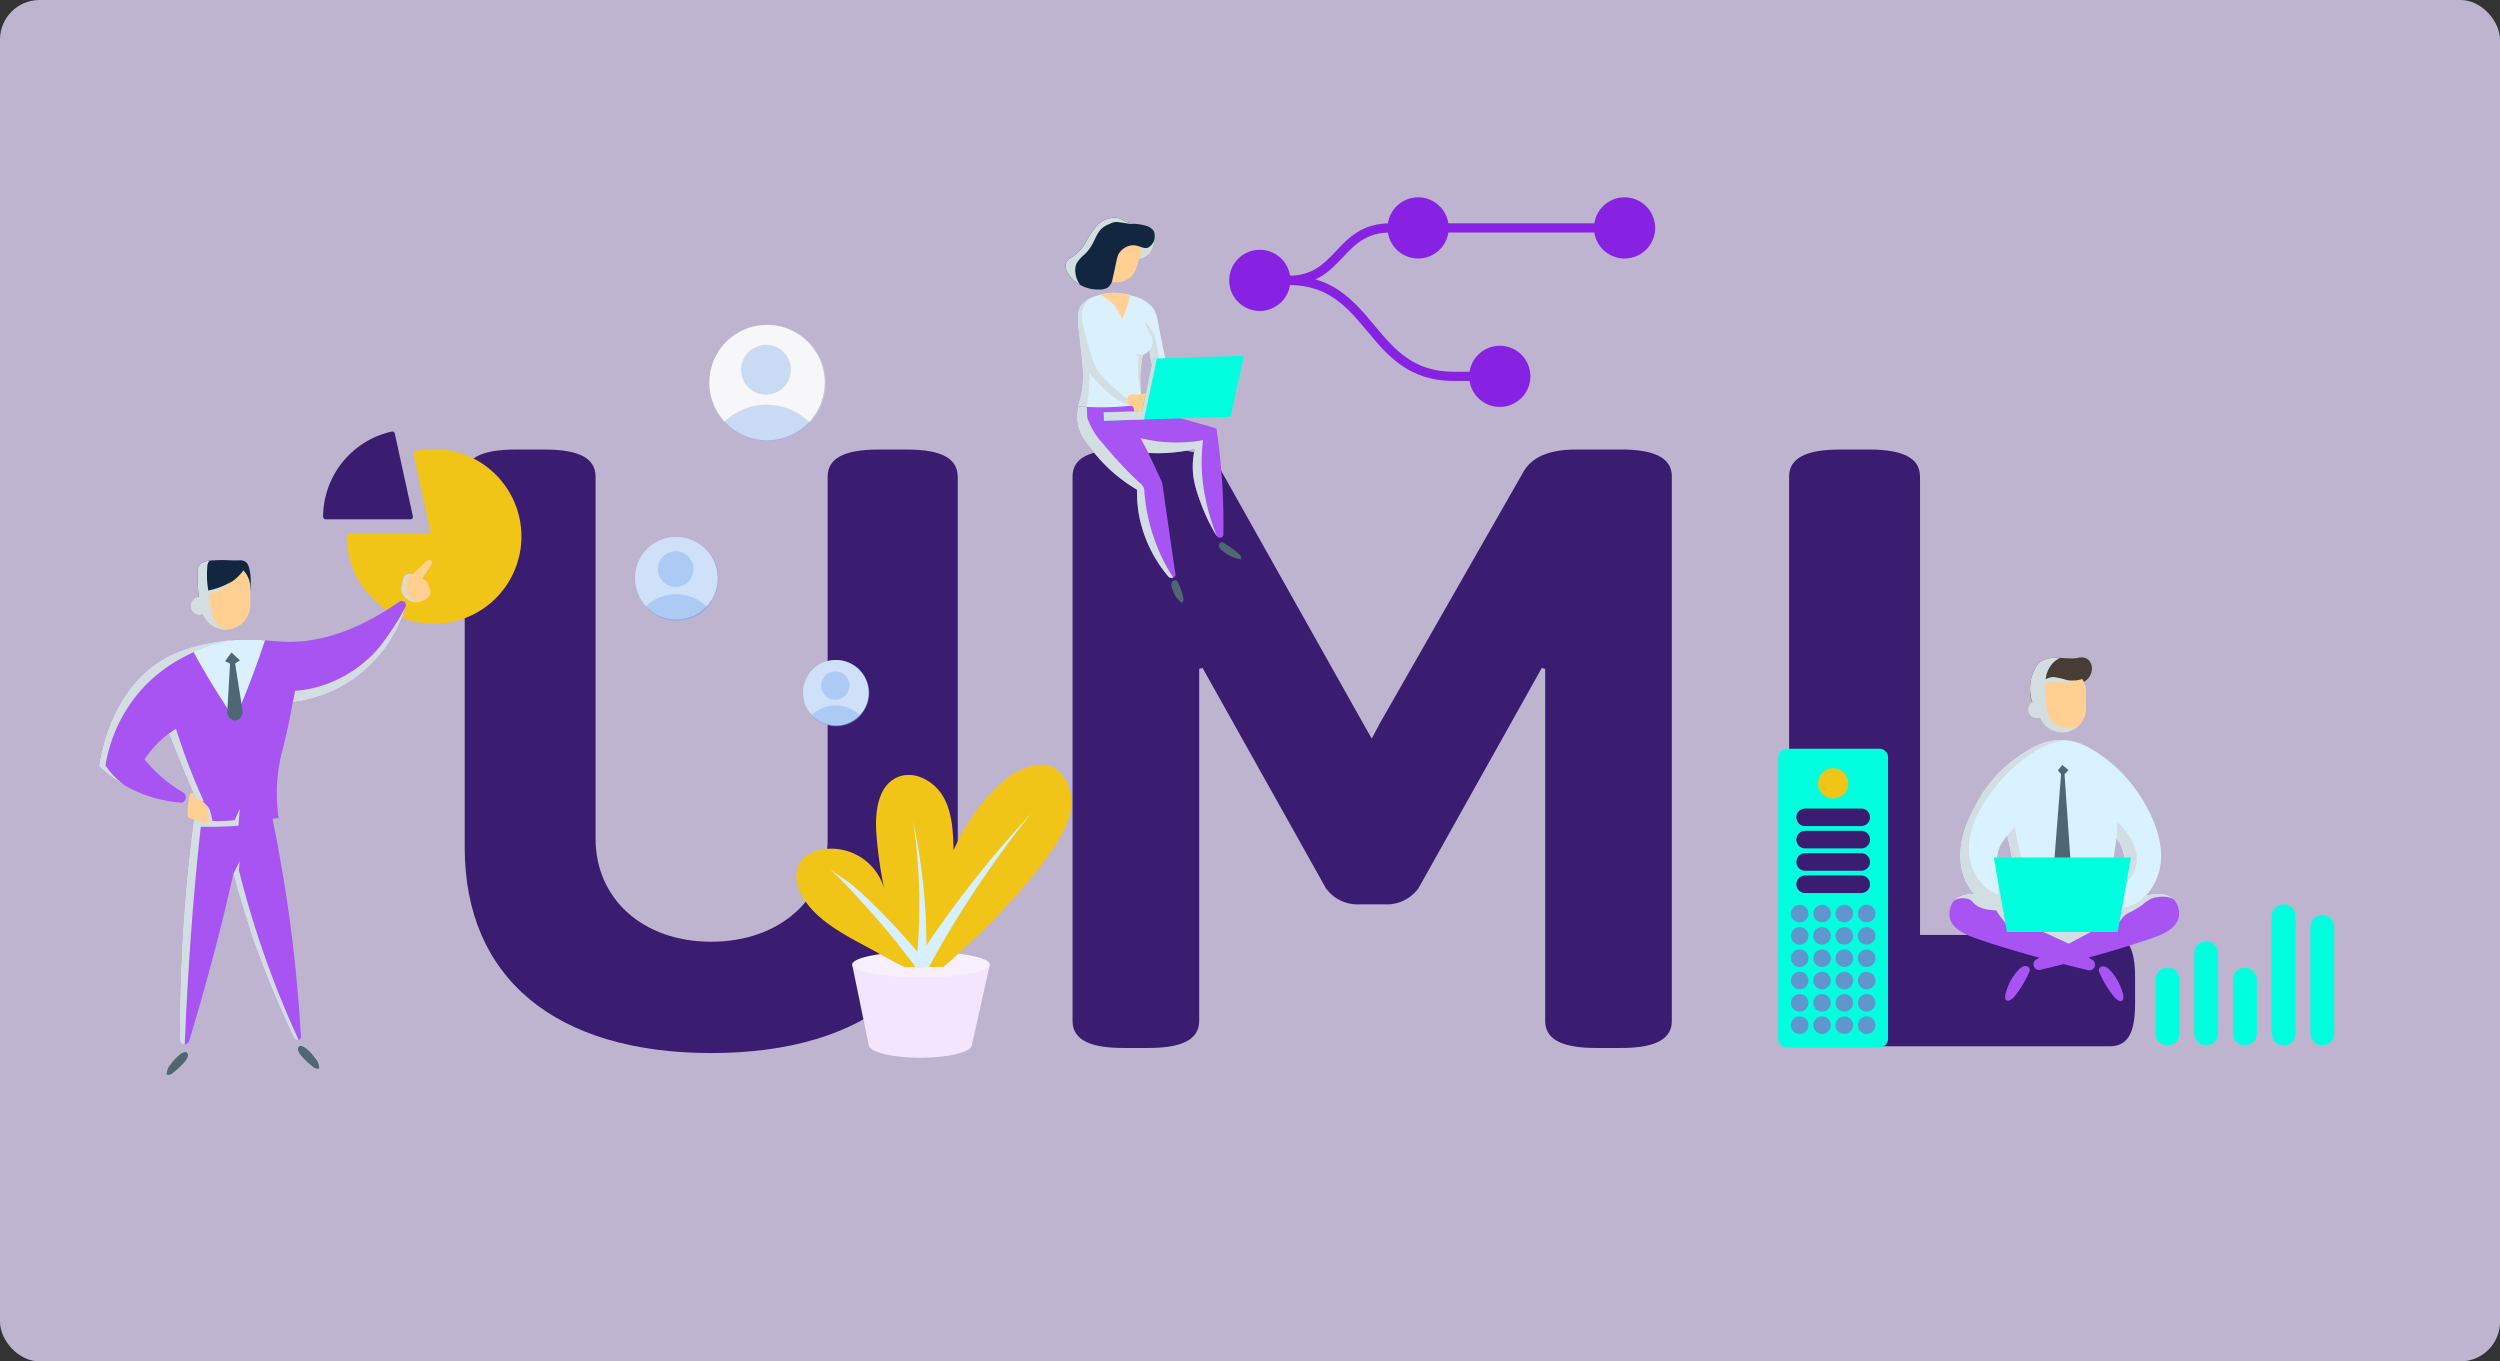 <svg xmlns="http://www.w3.org/2000/svg" xmlns:xlink="http://www.w3.org/1999/xlink" width="505" height="275" viewBox="0 0 505 275">
  <rect x="0" y="0" width="505" height="275" fill="#333333" stroke="none"/>
  <defs>
    <clipPath id="clip-path">
      <rect id="Rectángulo_400934" data-name="Rectángulo 400934" width="451.52" height="177.272" fill="none"/>
    </clipPath>
    <clipPath id="clip-path-2">
      <rect id="Rectángulo_400933" data-name="Rectángulo 400933" width="451.519" height="177.272" fill="none"/>
    </clipPath>
    <clipPath id="clip-path-3">
      <rect id="Rectángulo_400901" data-name="Rectángulo 400901" width="11.113" height="22.009" fill="none"/>
    </clipPath>
    <clipPath id="clip-path-4">
      <rect id="Rectángulo_400902" data-name="Rectángulo 400902" width="19.447" height="34.676" fill="none"/>
    </clipPath>
    <clipPath id="clip-path-5">
      <rect id="Rectángulo_400903" data-name="Rectángulo 400903" width="15.431" height="19.803" fill="none"/>
    </clipPath>
    <clipPath id="clip-path-6">
      <rect id="Rectángulo_400904" data-name="Rectángulo 400904" width="3.523" height="5.344" fill="none"/>
    </clipPath>
    <clipPath id="clip-path-7">
      <rect id="Rectángulo_400905" data-name="Rectángulo 400905" width="3.682" height="10.626" fill="none"/>
    </clipPath>
    <clipPath id="clip-path-8">
      <rect id="Rectángulo_400906" data-name="Rectángulo 400906" width="14.054" height="13.597" fill="none"/>
    </clipPath>
    <clipPath id="clip-path-9">
      <rect id="Rectángulo_400907" data-name="Rectángulo 400907" width="2.077" height="8.947" fill="none"/>
    </clipPath>
    <clipPath id="clip-path-10">
      <rect id="Rectángulo_400908" data-name="Rectángulo 400908" width="10.73" height="12.573" fill="none"/>
    </clipPath>
    <clipPath id="clip-path-11">
      <rect id="Rectángulo_400909" data-name="Rectángulo 400909" width="10.043" height="15.055" fill="none"/>
    </clipPath>
    <clipPath id="clip-path-12">
      <rect id="Rectángulo_400910" data-name="Rectángulo 400910" width="12.126" height="6.976" fill="none"/>
    </clipPath>
    <clipPath id="clip-path-13">
      <rect id="Rectángulo_400911" data-name="Rectángulo 400911" width="11.374" height="6.917" fill="none"/>
    </clipPath>
    <clipPath id="clip-path-14">
      <rect id="Rectángulo_400912" data-name="Rectángulo 400912" width="21.26" height="33.997" fill="none"/>
    </clipPath>
    <clipPath id="clip-path-15">
      <rect id="Rectángulo_400913" data-name="Rectángulo 400913" width="4.619" height="13.278" fill="none"/>
    </clipPath>
    <clipPath id="clip-path-16">
      <rect id="Rectángulo_400914" data-name="Rectángulo 400914" width="3.367" height="7.72" fill="none"/>
    </clipPath>
    <clipPath id="clip-path-17">
      <rect id="Rectángulo_400915" data-name="Rectángulo 400915" width="12.28" height="3.047" fill="none"/>
    </clipPath>
    <clipPath id="clip-path-18">
      <rect id="Rectángulo_400917" data-name="Rectángulo 400917" width="8.29" height="13.931" fill="none"/>
    </clipPath>
    <clipPath id="clip-path-19">
      <rect id="Rectángulo_400918" data-name="Rectángulo 400918" width="27.353" height="29.426" fill="none"/>
    </clipPath>
    <clipPath id="clip-path-20">
      <rect id="Rectángulo_400919" data-name="Rectángulo 400919" width="7.029" height="14.618" fill="none"/>
    </clipPath>
    <clipPath id="clip-path-21">
      <rect id="Rectángulo_400920" data-name="Rectángulo 400920" width="22.803" height="19.329" fill="none"/>
    </clipPath>
    <clipPath id="clip-path-22">
      <rect id="Rectángulo_400921" data-name="Rectángulo 400921" width="3.059" height="5.649" fill="none"/>
    </clipPath>
    <clipPath id="clip-path-23">
      <rect id="Rectángulo_400922" data-name="Rectángulo 400922" width="12.109" height="49.304" fill="none"/>
    </clipPath>
    <clipPath id="clip-path-24">
      <rect id="Rectángulo_400923" data-name="Rectángulo 400923" width="13.189" height="36.147" fill="none"/>
    </clipPath>
    <clipPath id="clip-path-25">
      <rect id="Rectángulo_400924" data-name="Rectángulo 400924" width="13.411" height="13.411" fill="none"/>
    </clipPath>
    <clipPath id="clip-path-26">
      <rect id="Rectángulo_400925" data-name="Rectángulo 400925" width="5.719" height="5.719" fill="none"/>
    </clipPath>
    <clipPath id="clip-path-27">
      <rect id="Rectángulo_400926" data-name="Rectángulo 400926" width="9.896" height="4.231" fill="none"/>
    </clipPath>
    <clipPath id="clip-path-28">
      <rect id="Rectángulo_400927" data-name="Rectángulo 400927" width="23.552" height="23.552" fill="#beb4d0"/>
    </clipPath>
    <clipPath id="clip-path-29">
      <rect id="Rectángulo_400928" data-name="Rectángulo 400928" width="10.043" height="10.043" fill="none"/>
    </clipPath>
    <clipPath id="clip-path-30">
      <rect id="Rectángulo_400929" data-name="Rectángulo 400929" width="17.379" height="7.431" fill="none"/>
    </clipPath>
    <clipPath id="clip-path-31">
      <rect id="Rectángulo_400930" data-name="Rectángulo 400930" width="16.868" height="16.867" fill="none"/>
    </clipPath>
    <clipPath id="clip-path-32">
      <rect id="Rectángulo_400931" data-name="Rectángulo 400931" width="7.193" height="7.193" fill="none"/>
    </clipPath>
    <clipPath id="clip-path-33">
      <rect id="Rectángulo_400932" data-name="Rectángulo 400932" width="12.447" height="5.322" fill="none"/>
    </clipPath>
  </defs>
  <g id="_3" data-name="3" transform="translate(-915 -396)">
    <rect id="Rectángulo_400935" data-name="Rectángulo 400935" width="505" height="275" rx="8" transform="translate(915 396)" fill="#beb4d0"/>
    <g id="Grupo_1098832" data-name="Grupo 1098832" transform="translate(935 435.864)">
      <g id="Grupo_1098831" data-name="Grupo 1098831" clip-path="url(#clip-path)">
        <g id="Grupo_1098830" data-name="Grupo 1098830">
          <g id="Grupo_1098829" data-name="Grupo 1098829" clip-path="url(#clip-path-2)">
            <path id="Trazado_872938" data-name="Trazado 872938" d="M510.373,288.738V363.6c0,26.444-18.373,41.554-49.8,41.554s-49.8-15.111-49.8-41.554V288.738c0-3.606,3.091-5.495,10.3-5.495h5.838c7.212,0,10.3,1.888,10.3,5.495v73.149c0,12.02,9.445,20.777,23.353,20.777s23.524-8.757,23.524-20.777V288.738c0-3.606,3.091-5.495,10.3-5.495h5.667c7.212,0,10.3,1.888,10.3,5.495" transform="translate(-336.902 -232.301)" fill="#3a1d71"/>
            <path id="Trazado_872939" data-name="Trazado 872939" d="M1214.467,288.738V398.632c0,3.606-3.091,5.495-10.3,5.495h-4.98c-7.211,0-10.3-1.889-10.3-5.495V327.544l-.687-.171-24.9,44.473a7.878,7.878,0,0,1-6.869,3.263h-4.979a7.877,7.877,0,0,1-6.869-3.263l-24.9-44.473-.687.171v71.088c0,3.606-3.091,5.495-10.3,5.495h-4.979c-7.212,0-10.3-1.889-10.3-5.495V288.738c0-3.606,3.091-5.495,10.3-5.495h9.1c4.98,0,8.929,1.2,10.818,4.636l28.847,51.341,1.374,2.4,1.545-2.919,29.019-50.826c1.889-3.434,5.838-4.636,10.818-4.636h8.929c7.211,0,10.3,1.888,10.3,5.495" transform="translate(-896.76 -232.301)" fill="#3a1d71"/>
            <path id="Trazado_872940" data-name="Trazado 872940" d="M1924.689,288.738v92.552h38.291c3.606,0,5.151,2.576,5.151,8.586V395.2c0,6.01-1.545,8.586-5.151,8.586h-57.866c-4.808,0-6.869-2.061-6.869-6.868V288.738c0-3.606,3.091-5.495,10.3-5.495h5.838c7.212,0,10.3,1.888,10.3,5.495" transform="translate(-1556.844 -232.301)" fill="#3a1d71"/>
            <path id="Trazado_872941" data-name="Trazado 872941" d="M1117.938,126.242c.021-3.4-.924-6.349-1.947-12.013-.349-1.933-.526-3.178-1.583-4.363a7.419,7.419,0,0,0-3.721-2.011,11.272,11.272,0,0,0-7.48.023,5.822,5.822,0,0,0-2.96,1.911c-.862,1.207-.686,2.986-.3,6.494.649,5.857.791,7.061.675,8.793a20.878,20.878,0,0,1-.979,5.053,29.191,29.191,0,0,0,11.9.57,9.144,9.144,0,0,0,4.36.66,2.028,2.028,0,0,0,.742-.421,2.174,2.174,0,0,0,.465-.817,8.769,8.769,0,0,0,.829-3.878m-3.122-3.165a35.51,35.51,0,0,1-.533,5.306c-.022.02-.332.229-.334.23a1.406,1.406,0,0,1-.532.129,1.349,1.349,0,0,1-.983-.6,23.365,23.365,0,0,1,.276-8.314,6.719,6.719,0,0,0,1.287-.949l.819,4.2" transform="translate(-901.858 -87.933)" fill="#daf1fd"/>
            <g id="Grupo_1098738" data-name="Grupo 1098738" transform="translate(197.77 20.317)" style="mix-blend-mode: multiply;isolation: isolate">
              <g id="Grupo_1098737" data-name="Grupo 1098737">
                <g id="Grupo_1098736" data-name="Grupo 1098736" clip-path="url(#clip-path-3)">
                  <path id="Trazado_872942" data-name="Trazado 872942" d="M1110.1,133.813a40.811,40.811,0,0,1-5.9-5.363c-1.263-1.423-1.872-3.629-3.089-8.039-.848-3.069-.939-4.625-.166-5.979a4.681,4.681,0,0,1,1.338-1.464,4.609,4.609,0,0,0-2.042,1.538c-.862,1.207-.686,2.985-.3,6.494.649,5.858.791,7.061.675,8.793a20.88,20.88,0,0,1-.979,5.053l1.714.131c.157-.86.291-1.786.388-2.774a34.078,34.078,0,0,0,.154-4.127,28.927,28.927,0,0,0,4,4.193,11.185,11.185,0,0,0,3.322,2.093,9.951,9.951,0,0,0,1.142.364c.158-.054.353-.146.377-.292.042-.266-.511-.555-.634-.622" transform="translate(-1099.628 -112.968)" fill="#d3dee2"/>
                </g>
              </g>
            </g>
            <path id="Trazado_872943" data-name="Trazado 872943" d="M1127.745,250.612c-.237-4.3-.671-8.327-1.223-12.05q-1.831-.541-3.707-1.072c-.1-.029-1.878-.531-3.8-1.05-4-1.081-8-2.071-9.711-2.489a53.464,53.464,0,0,1-7.194.318c-1.229-.029-2.405-.1-3.523-.2a8.8,8.8,0,0,0,.164,4.739c.469,1.432,1.278,2.43,2.894,4.427a31.815,31.815,0,0,0,3.713,3.951,32.655,32.655,0,0,0,5.148,3.757,25,25,0,0,0,.549,5.949,27.117,27.117,0,0,0,5.766,11.585.9.9,0,0,0,.824.25.866.866,0,0,0,.618-.5l-2.708-18.76-2.786-5.96a34.381,34.381,0,0,0,9.39-.794,15.621,15.621,0,0,0-.363,2.231c-.315,3.551.682,6.308,1.692,9.012a36.953,36.953,0,0,0,2.967,6.128.9.9,0,0,0,1.038.512.743.743,0,0,0,.429-.485c.052-3,.005-6.169-.178-9.5" transform="translate(-900.801 -191.875)" fill="#a854f3"/>
            <path id="Trazado_872944" data-name="Trazado 872944" d="M1258.632,389.123a7.686,7.686,0,0,0,3.638,1.73.55.55,0,0,0,.123-.488.967.967,0,0,0-.229-.4,15.989,15.989,0,0,0-3.033-2.253c-.32-.237-.9-.6-1.166.092-.236.608.312,1.058.666,1.323" transform="translate(-1031.672 -317.725)" fill="#4f6772"/>
            <path id="Trazado_872945" data-name="Trazado 872945" d="M1204.516,431.456a5.913,5.913,0,0,0,1.883,3.046.629.629,0,0,0,.4-.324.818.818,0,0,0,.062-.421,12.111,12.111,0,0,0-1.072-3.171c-.114-.334-.359-.886-1-.472a1.048,1.048,0,0,0-.274,1.342" transform="translate(-987.781 -352.636)" fill="#4f6772"/>
            <path id="Trazado_872946" data-name="Trazado 872946" d="M1154.929,220.825a1.366,1.366,0,0,0,.761,1.5.989.989,0,0,1,.368.225.753.753,0,0,1,.122.293l.281,1.093a.375.375,0,0,0,.505.333l1.152-.1a.423.423,0,0,0,.233-.067.416.416,0,0,0,.088-.109,16.142,16.142,0,0,0,1.274-2.482c.195-.476.346-1.076,0-1.457a1.01,1.01,0,0,0-.791-.282,4.48,4.48,0,0,0-.85.163,7.831,7.831,0,0,1-1.989.1,1.118,1.118,0,0,0-1.157.79" transform="translate(-947.185 -180.244)" fill="#ffd092"/>
            <g id="Grupo_1098741" data-name="Grupo 1098741" transform="translate(197.538 42.195)" style="mix-blend-mode: multiply;isolation: isolate">
              <g id="Grupo_1098740" data-name="Grupo 1098740">
                <g id="Grupo_1098739" data-name="Grupo 1098739" clip-path="url(#clip-path-4)">
                  <path id="Trazado_872947" data-name="Trazado 872947" d="M1117.7,269.095a37.214,37.214,0,0,1-5.73-17.17,2.036,2.036,0,0,0-.907-1.788,79.231,79.231,0,0,1-7.45-7.965,14.457,14.457,0,0,1-3.149-5.174c-.141-.509,0-1.665-.169-2.254q-.885-.051-1.714-.131a8.8,8.8,0,0,0,.164,4.739c.469,1.432,1.278,2.43,2.894,4.427a31.81,31.81,0,0,0,3.713,3.951,32.667,32.667,0,0,0,5.148,3.757,25,25,0,0,0,.549,5.949,27.121,27.121,0,0,0,5.766,11.585.9.9,0,0,0,.824.251.882.882,0,0,0,.139-.042c-.025-.046-.052-.09-.08-.134" transform="translate(-1098.338 -234.612)" fill="#d3dee2"/>
                </g>
              </g>
            </g>
            <g id="Grupo_1098744" data-name="Grupo 1098744" transform="translate(210.379 48.632)" style="mix-blend-mode: multiply;isolation: isolate">
              <g id="Grupo_1098743" data-name="Grupo 1098743">
                <g id="Grupo_1098742" data-name="Grupo 1098742" clip-path="url(#clip-path-5)">
                  <path id="Trazado_872948" data-name="Trazado 872948" d="M1182.792,282.212a38.153,38.153,0,0,1-.665-5.5,34.746,34.746,0,0,1,.261-5.9,30.119,30.119,0,0,1-12.643-.409q.372.666.744,1.364.442.831.846,1.638a34.487,34.487,0,0,0,9.39-.8,15.584,15.584,0,0,0-.363,2.231c-.315,3.551.682,6.308,1.692,9.012a36.96,36.96,0,0,0,2.968,6.127.986.986,0,0,0,.155.226,41.985,41.985,0,0,1-2.383-8" transform="translate(-1169.744 -270.404)" fill="#d3dee2"/>
                </g>
              </g>
            </g>
            <path id="Trazado_872949" data-name="Trazado 872949" d="M1169.49,42.288a4.834,4.834,0,0,1-.523,1.389,3.444,3.444,0,0,1-2.713,1.39q.064-.957.127-1.913a1.016,1.016,0,0,1,.11-.474c.2-.32.649-.319,1.022-.371a2.764,2.764,0,0,0,1.85-1.5,2.819,2.819,0,0,0,.326-1.083,4.713,4.713,0,0,1,.087,1.008,7.7,7.7,0,0,1-.286,1.557" transform="translate(-956.502 -32.58)" fill="#936522"/>
            <g id="Grupo_1098747" data-name="Grupo 1098747" transform="translate(209.751 7.144)" style="mix-blend-mode: multiply;isolation: isolate">
              <g id="Grupo_1098746" data-name="Grupo 1098746">
                <g id="Grupo_1098745" data-name="Grupo 1098745" clip-path="url(#clip-path-6)">
                  <path id="Trazado_872950" data-name="Trazado 872950" d="M1169.49,42.288a4.834,4.834,0,0,1-.523,1.389,3.444,3.444,0,0,1-2.713,1.39q.064-.957.127-1.913a1.016,1.016,0,0,1,.11-.474c.2-.32.649-.319,1.022-.371a2.764,2.764,0,0,0,1.85-1.5,2.819,2.819,0,0,0,.326-1.083,4.713,4.713,0,0,1,.087,1.008,7.7,7.7,0,0,1-.286,1.557" transform="translate(-1166.253 -39.724)" fill="#d3dee2"/>
                </g>
              </g>
            </g>
            <path id="Trazado_872951" data-name="Trazado 872951" d="M1126.319,33.543h0a4.153,4.153,0,0,0-5.218,2.7l-.909,2.854a4.153,4.153,0,0,0,7.915,2.521l.909-2.854a4.153,4.153,0,0,0-2.7-5.218" transform="translate(-918.562 -27.349)" fill="#ffd092"/>
            <path id="Trazado_872952" data-name="Trazado 872952" d="M1103.345,25.354a2.844,2.844,0,0,0-1.638-1.031,11.816,11.816,0,0,0-2.517-.4c-2.149-.393-2.277-1.192-3.681-1.23a5.16,5.16,0,0,0-3.56,1.555,18.039,18.039,0,0,0-2.242,3.291,8.655,8.655,0,0,1-2.61,2.978,4.511,4.511,0,0,0-1.168.837c-.717.877-.261,2.216.443,3.116a7.353,7.353,0,0,0,6.032,2.756,2.988,2.988,0,0,0,1.75-.442,2.865,2.865,0,0,0,.929-1.794c.915-3.9.836-4.645,1.6-5.486a3.618,3.618,0,0,1,1.957-1.154c1.718-.32,2.571.878,3.667.385a2.664,2.664,0,0,0,1.043-3.379" transform="translate(-890.327 -18.609)" fill="#12263f"/>
            <g id="Grupo_1098750" data-name="Grupo 1098750" transform="translate(211.25 25.083)" style="mix-blend-mode: multiply;isolation: isolate">
              <g id="Grupo_1098749" data-name="Grupo 1098749">
                <g id="Grupo_1098748" data-name="Grupo 1098748" clip-path="url(#clip-path-7)">
                  <path id="Trazado_872953" data-name="Trazado 872953" d="M1176.818,143.3a8.411,8.411,0,0,0-2.239-3.836c.1,1.263,1.2,2.238,1.48,3.474a2.847,2.847,0,0,1-.487,2.3l-.1.126.81,4.156c-.012.159-.023.307-.034.457.255.267.514-.022.892-.194a3.948,3.948,0,0,0,.923-.478.538.538,0,0,0,.173-.216c.131-.379-.429-.851-.483-.9-.064-.312-.159-.784-.272-1.359-.453-2.317-.525-2.952-.668-3.539" transform="translate(-1174.579 -139.468)" fill="#d3dee2"/>
                </g>
              </g>
            </g>
            <g id="Grupo_1098753" data-name="Grupo 1098753" transform="translate(195.241 4.081)" style="mix-blend-mode: multiply;isolation: isolate">
              <g id="Grupo_1098752" data-name="Grupo 1098752">
                <g id="Grupo_1098751" data-name="Grupo 1098751" clip-path="url(#clip-path-8)">
                  <path id="Trazado_872954" data-name="Trazado 872954" d="M1096.163,23.624c.857.057,1.715.269,2.574.344a6.949,6.949,0,0,0,.884.013c-.137-.015-.278-.033-.432-.061-2.149-.392-2.277-1.192-3.68-1.23a5.161,5.161,0,0,0-3.56,1.555,18.039,18.039,0,0,0-2.242,3.291,8.657,8.657,0,0,1-2.61,2.978,4.508,4.508,0,0,0-1.168.837c-.717.877-.261,2.217.443,3.116a7.14,7.14,0,0,0,2.146,1.819,4.752,4.752,0,0,1-.934-2.258,3.613,3.613,0,0,1,.173-1.986,6.668,6.668,0,0,1,1.649-1.9,9.005,9.005,0,0,0,1.589-2.094c.629-1.145,1.046-2.476,2.065-3.3a6.448,6.448,0,0,1,1.5-.818,3.113,3.113,0,0,1,1.286-.351,1.823,1.823,0,0,1,.321.039" transform="translate(-1085.567 -22.688)" fill="#d3dee2"/>
                </g>
              </g>
            </g>
            <path id="Trazado_872955" data-name="Trazado 872955" d="M1130.18,107.691a11.187,11.187,0,0,0-6.039-.072,8.607,8.607,0,0,1,4.479,4.938,16.316,16.316,0,0,0,1.561-4.867" transform="translate(-921.963 -87.947)" fill="#ffd092"/>
            <g id="Grupo_1098756" data-name="Grupo 1098756" transform="translate(209.347 31.522)" style="mix-blend-mode: multiply;isolation: isolate">
              <g id="Grupo_1098755" data-name="Grupo 1098755">
                <g id="Grupo_1098754" data-name="Grupo 1098754" clip-path="url(#clip-path-9)">
                  <path id="Trazado_872956" data-name="Trazado 872956" d="M1165.13,183.163a23.3,23.3,0,0,1,.377-7.525c.178-.1.372-.227.572-.368a2.4,2.4,0,0,1-2.076.06,1.207,1.207,0,0,0,.728.62,17.9,17.9,0,0,0,.4,7.214" transform="translate(-1164.003 -175.27)" fill="#d3dee2"/>
                  <path id="Trazado_872957" data-name="Trazado 872957" d="M1171.953,224.857l-.01-.01.009.03c0-.006,0-.013,0-.02" transform="translate(-1170.514 -215.93)" fill="#d3dee2"/>
                </g>
              </g>
            </g>
            <path id="Trazado_872958" data-name="Trazado 872958" d="M1138.427,178.5l-2.263,10.619-7.721.243q.027.844.053,1.689l7.305-.23,18.266-.575,2.711-12.324Z" transform="translate(-925.49 -145.923)" fill="#00ffdf"/>
            <g id="Grupo_1098759" data-name="Grupo 1098759" transform="translate(202.951 32.554)" style="mix-blend-mode: multiply;isolation: isolate">
              <g id="Grupo_1098758" data-name="Grupo 1098758">
                <g id="Grupo_1098757" data-name="Grupo 1098757" clip-path="url(#clip-path-10)">
                  <path id="Trazado_872959" data-name="Trazado 872959" d="M1128.443,191.892l7.774-.246,2.211-10.616.744-.022-2.593,12.313-8.083.26q-.026-.844-.053-1.689" transform="translate(-1128.443 -181.008)" fill="#d3dee2"/>
                </g>
              </g>
            </g>
            <path id="Trazado_872960" data-name="Trazado 872960" d="M1886.038,677.866V621.059a1.775,1.775,0,0,1,1.775-1.775h18.637a1.775,1.775,0,0,1,1.775,1.775v56.807a1.775,1.775,0,0,1-1.775,1.775h-18.637a1.775,1.775,0,0,1-1.775-1.775" transform="translate(-1546.832 -507.905)" fill="#00ffdf"/>
            <path id="Trazado_872961" data-name="Trazado 872961" d="M1933.821,647.272a3.053,3.053,0,1,1,3.053-3.053,3.053,3.053,0,0,1-3.053,3.053" transform="translate(-1583.517 -525.851)" fill="#f0c518"/>
            <path id="Trazado_872962" data-name="Trazado 872962" d="M1977.266,798.089a1.774,1.774,0,1,1,1.774-1.774,1.774,1.774,0,0,1-1.774,1.774" transform="translate(-1620.197 -651.642)" fill="#5f97cc"/>
            <path id="Trazado_872963" data-name="Trazado 872963" d="M1977.266,823.163a1.774,1.774,0,1,1,1.774-1.774,1.774,1.774,0,0,1-1.774,1.774" transform="translate(-1620.197 -672.206)" fill="#5f97cc"/>
            <path id="Trazado_872964" data-name="Trazado 872964" d="M1977.266,848.236a1.774,1.774,0,1,1,1.774-1.774,1.774,1.774,0,0,1-1.774,1.774" transform="translate(-1620.197 -692.77)" fill="#5f97cc"/>
            <path id="Trazado_872965" data-name="Trazado 872965" d="M1977.266,873.31a1.774,1.774,0,1,1,1.774-1.774,1.774,1.774,0,0,1-1.774,1.774" transform="translate(-1620.197 -713.334)" fill="#5f97cc"/>
            <path id="Trazado_872966" data-name="Trazado 872966" d="M1977.266,898.383a1.774,1.774,0,1,1,1.774-1.774,1.774,1.774,0,0,1-1.774,1.774" transform="translate(-1620.197 -733.898)" fill="#5f97cc"/>
            <path id="Trazado_872967" data-name="Trazado 872967" d="M1977.266,923.457a1.774,1.774,0,1,1,1.774-1.774,1.774,1.774,0,0,1-1.774,1.774" transform="translate(-1620.197 -754.462)" fill="#5f97cc"/>
            <path id="Trazado_872968" data-name="Trazado 872968" d="M1952.192,798.089a1.774,1.774,0,1,1,1.774-1.774,1.774,1.774,0,0,1-1.774,1.774" transform="translate(-1599.633 -651.642)" fill="#5f97cc"/>
            <path id="Trazado_872969" data-name="Trazado 872969" d="M1952.192,823.163a1.774,1.774,0,1,1,1.774-1.774,1.774,1.774,0,0,1-1.774,1.774" transform="translate(-1599.633 -672.206)" fill="#5f97cc"/>
            <path id="Trazado_872970" data-name="Trazado 872970" d="M1952.192,848.236a1.774,1.774,0,1,1,1.774-1.774,1.774,1.774,0,0,1-1.774,1.774" transform="translate(-1599.633 -692.77)" fill="#5f97cc"/>
            <path id="Trazado_872971" data-name="Trazado 872971" d="M1952.192,873.31a1.774,1.774,0,1,1,1.774-1.774,1.774,1.774,0,0,1-1.774,1.774" transform="translate(-1599.633 -713.334)" fill="#5f97cc"/>
            <path id="Trazado_872972" data-name="Trazado 872972" d="M1952.192,898.383a1.774,1.774,0,1,1,1.774-1.774,1.774,1.774,0,0,1-1.774,1.774" transform="translate(-1599.633 -733.898)" fill="#5f97cc"/>
            <path id="Trazado_872973" data-name="Trazado 872973" d="M1952.192,923.457a1.774,1.774,0,1,1,1.774-1.774,1.774,1.774,0,0,1-1.774,1.774" transform="translate(-1599.633 -754.462)" fill="#5f97cc"/>
            <path id="Trazado_872974" data-name="Trazado 872974" d="M1927.119,798.089a1.774,1.774,0,1,1,1.774-1.774,1.774,1.774,0,0,1-1.774,1.774" transform="translate(-1579.069 -651.642)" fill="#5f97cc"/>
            <path id="Trazado_872975" data-name="Trazado 872975" d="M1927.119,823.163a1.774,1.774,0,1,1,1.774-1.774,1.774,1.774,0,0,1-1.774,1.774" transform="translate(-1579.069 -672.206)" fill="#5f97cc"/>
            <path id="Trazado_872976" data-name="Trazado 872976" d="M1927.119,848.236a1.774,1.774,0,1,1,1.774-1.774,1.774,1.774,0,0,1-1.774,1.774" transform="translate(-1579.069 -692.77)" fill="#5f97cc"/>
            <path id="Trazado_872977" data-name="Trazado 872977" d="M1927.119,873.31a1.774,1.774,0,1,1,1.774-1.774,1.774,1.774,0,0,1-1.774,1.774" transform="translate(-1579.069 -713.334)" fill="#5f97cc"/>
            <path id="Trazado_872978" data-name="Trazado 872978" d="M1927.119,898.383a1.774,1.774,0,1,1,1.774-1.774,1.774,1.774,0,0,1-1.774,1.774" transform="translate(-1579.069 -733.898)" fill="#5f97cc"/>
            <path id="Trazado_872979" data-name="Trazado 872979" d="M1927.119,923.457a1.774,1.774,0,1,1,1.774-1.774,1.774,1.774,0,0,1-1.774,1.774" transform="translate(-1579.069 -754.462)" fill="#5f97cc"/>
            <path id="Trazado_872980" data-name="Trazado 872980" d="M1902.045,798.089a1.774,1.774,0,1,1,1.774-1.774,1.774,1.774,0,0,1-1.774,1.774" transform="translate(-1558.505 -651.642)" fill="#5f97cc"/>
            <path id="Trazado_872981" data-name="Trazado 872981" d="M1902.045,823.163a1.774,1.774,0,1,1,1.774-1.774,1.774,1.774,0,0,1-1.774,1.774" transform="translate(-1558.505 -672.206)" fill="#5f97cc"/>
            <path id="Trazado_872982" data-name="Trazado 872982" d="M1902.045,848.236a1.774,1.774,0,1,1,1.774-1.774,1.774,1.774,0,0,1-1.774,1.774" transform="translate(-1558.505 -692.77)" fill="#5f97cc"/>
            <path id="Trazado_872983" data-name="Trazado 872983" d="M1902.045,873.31a1.774,1.774,0,1,1,1.774-1.774,1.774,1.774,0,0,1-1.774,1.774" transform="translate(-1558.505 -713.334)" fill="#5f97cc"/>
            <path id="Trazado_872984" data-name="Trazado 872984" d="M1902.045,898.383a1.774,1.774,0,1,1,1.774-1.774,1.774,1.774,0,0,1-1.774,1.774" transform="translate(-1558.505 -733.898)" fill="#5f97cc"/>
            <path id="Trazado_872985" data-name="Trazado 872985" d="M1902.045,923.457a1.774,1.774,0,1,1,1.774-1.774,1.774,1.774,0,0,1-1.774,1.774" transform="translate(-1558.505 -754.462)" fill="#5f97cc"/>
            <path id="Trazado_872986" data-name="Trazado 872986" d="M1919.481,761.647h-11.333a1.774,1.774,0,0,0,0,3.548h11.333a1.774,1.774,0,0,0,0-3.548" transform="translate(-1563.51 -624.664)" fill="#3a1d71"/>
            <path id="Trazado_872987" data-name="Trazado 872987" d="M1919.481,736.574h-11.333a1.774,1.774,0,1,0,0,3.548h11.333a1.774,1.774,0,0,0,0-3.548" transform="translate(-1563.51 -604.1)" fill="#3a1d71"/>
            <path id="Trazado_872988" data-name="Trazado 872988" d="M1919.481,711.5h-11.333a1.774,1.774,0,0,0,0,3.548h11.333a1.774,1.774,0,0,0,0-3.548" transform="translate(-1563.51 -583.536)" fill="#3a1d71"/>
            <path id="Trazado_872989" data-name="Trazado 872989" d="M1919.481,686.426h-11.333a1.774,1.774,0,0,0,0,3.548h11.333a1.774,1.774,0,0,0,0-3.548" transform="translate(-1563.51 -562.971)" fill="#3a1d71"/>
            <path id="Trazado_872990" data-name="Trazado 872990" d="M2145.671,864.668a1.279,1.279,0,0,0,.171-.636.868.868,0,0,0-.93-.7,1.957,1.957,0,0,0-1.132.556,10.71,10.71,0,0,0-2.662,4.474c-.766,2.026.245,2.7,1.648,1.1a20.786,20.786,0,0,0,2.905-4.793" transform="translate(-1755.819 -708.064)" fill="#a854f3"/>
            <path id="Trazado_872991" data-name="Trazado 872991" d="M2123.181,782.661c-2.84-2.212-8.684.72-11.867,2.317-.594.3-1.084.565-1.672.923a1.2,1.2,0,0,0-.243-.4,1.535,1.535,0,0,0-.985-.337,28.075,28.075,0,0,0-6.965.244,28.373,28.373,0,0,1-3.768.521,18.867,18.867,0,0,1-1.947-.085,7.226,7.226,0,0,0-2.086-.156.648.648,0,0,0-.36.264c-.572-.348-1.053-.609-1.635-.9-3.183-1.6-9.028-4.529-11.867-2.317a4.2,4.2,0,0,0-1.4,4.153c.6,2.368,3.681,3.488,5.562,4.142,4.078,1.418,8.491,2.719,12.461,3.8l-.375.253a1.147,1.147,0,0,0,.7,2.184c1.228-.294,2.8-.678,4.607-1.136,1.919.489,3.594.9,4.884,1.206a1.147,1.147,0,0,0,.7-2.184l-.524-.354c4.009-1.093,8.481-2.408,12.61-3.844,1.881-.654,4.958-1.774,5.562-4.142a4.2,4.2,0,0,0-1.4-4.153" transform="translate(-1704.498 -641.245)" fill="#a854f3"/>
            <path id="Trazado_872992" data-name="Trazado 872992" d="M2246.171,865.06a1.282,1.282,0,0,1-.17-.636.868.868,0,0,1,.93-.7,1.956,1.956,0,0,1,1.132.556,10.709,10.709,0,0,1,2.662,4.474c.766,2.026-.244,2.7-1.648,1.1a20.8,20.8,0,0,1-2.905-4.793" transform="translate(-1842.053 -708.385)" fill="#a854f3"/>
            <path id="Trazado_872993" data-name="Trazado 872993" d="M2178.573,516.764c-2.734.6-6.542-1.194-8.548,1.786-1.458,2.167-1.968,6.985.368,8.633.593.418,1.275-.353.965-1.006a8.139,8.139,0,0,1-.579-3.8.552.552,0,0,0,.169.093c.87.272,1.7-.351,2.553-.553a9.386,9.386,0,0,1,1.914-.249c.1.047.2.091.293.129a4.1,4.1,0,0,0,4.306-.381c2.235-1.667,1.417-5.289-1.443-4.656" transform="translate(-1778.727 -423.763)" fill="#473d34"/>
            <path id="Trazado_872994" data-name="Trazado 872994" d="M2173.021,541.078a3.882,3.882,0,0,0-3.376.921c-.144.115-.285.234-.426.351a4.75,4.75,0,0,0-.148,1.16v1.935a1.689,1.689,0,1,0,.337,3.2,4.8,4.8,0,0,0,9.271-1.752v-3.38a4.762,4.762,0,0,0-.767-2.588,9.16,9.16,0,0,1-4.891.156" transform="translate(-1777.296 -443.637)" fill="#ffd092"/>
            <g id="Grupo_1098762" data-name="Grupo 1098762" transform="translate(389.745 93.003)" style="mix-blend-mode: multiply;isolation: isolate">
              <g id="Grupo_1098761" data-name="Grupo 1098761">
                <g id="Grupo_1098760" data-name="Grupo 1098760" clip-path="url(#clip-path-11)">
                  <path id="Trazado_872995" data-name="Trazado 872995" d="M2177.084,530.921c-.211.076-.427.14-.644.2a5.655,5.655,0,0,1-2.118.235,4.509,4.509,0,0,1-2.94-1.926,6.71,6.71,0,0,1-.754-2.9,25.883,25.883,0,0,1-.2-3.927,3.256,3.256,0,0,1,1.672-.773,7.775,7.775,0,0,1,2.021.275,5.1,5.1,0,0,0,2.52-.4,7.5,7.5,0,0,1-1.9-.1,13.524,13.524,0,0,0-2.6-.6,3.61,3.61,0,0,0-1.61.431,5.515,5.515,0,0,1,1.754-3.562,4.817,4.817,0,0,1,1.151-.738c-1.85-.095-3.666,0-4.851,1.759a8.556,8.556,0,0,0-.733,7.235,1.684,1.684,0,0,0,1.548,2.984,4.782,4.782,0,0,0,7.675,1.809" transform="translate(-2167.041 -517.11)" fill="#d3dee2"/>
                </g>
              </g>
            </g>
            <g id="Grupo_1098765" data-name="Grupo 1098765" transform="translate(406.947 140.619)" style="mix-blend-mode: multiply;isolation: isolate">
              <g id="Grupo_1098764" data-name="Grupo 1098764">
                <g id="Grupo_1098763" data-name="Grupo 1098763" clip-path="url(#clip-path-12)">
                  <path id="Trazado_872996" data-name="Trazado 872996" d="M2274.422,782.661c-2.656-2.069-7.941.362-11.218,1.992a6.675,6.675,0,0,0-.36,4.187l1.564-1.957a4.281,4.281,0,0,1,.543-.6,4.381,4.381,0,0,1,.865-.531,18.649,18.649,0,0,0,2.756-1.651,9.087,9.087,0,0,1,1.718-1.184,4.91,4.91,0,0,1,1.522-.353,5.464,5.464,0,0,1,2.794.342c.07.032.137.072.205.109a3.44,3.44,0,0,0-.391-.359" transform="translate(-2262.687 -781.864)" fill="#d3dee2"/>
                </g>
              </g>
            </g>
            <g id="Grupo_1098768" data-name="Grupo 1098768" transform="translate(374.742 140.691)" style="mix-blend-mode: multiply;isolation: isolate">
              <g id="Grupo_1098767" data-name="Grupo 1098767">
                <g id="Grupo_1098766" data-name="Grupo 1098766" clip-path="url(#clip-path-13)">
                  <path id="Trazado_872997" data-name="Trazado 872997" d="M2094.951,789.18a18.39,18.39,0,0,0-.172-4.08.714.714,0,0,0-.143-.386.74.74,0,0,0-.436-.176,26.075,26.075,0,0,1-3.73-.93,5.232,5.232,0,0,1-2.23-1.223,5.169,5.169,0,0,0-4.074.674,3.514,3.514,0,0,0-.545.536,3.644,3.644,0,0,1,2.837-.28,1.964,1.964,0,0,1,.544.257,3.805,3.805,0,0,1,.5.5c1.146,1.206,2.95,1.483,4.614,1.532a19.069,19.069,0,0,0,2.833,3.58" transform="translate(-2083.622 -782.263)" fill="#d3dee2"/>
                </g>
              </g>
            </g>
            <path id="Trazado_872998" data-name="Trazado 872998" d="M2128.057,622.942a30.276,30.276,0,0,0-8.1-9.554c-2.563-1.836-5.084-3.643-8.69-3.766-4.083-.14-7.074,1.962-9.642,3.766a26.506,26.506,0,0,0-8.1,9.554c-1.907,3.436-3.308,7.315-2.967,11.23s2.754,7.825,6.494,9.034a9.752,9.752,0,0,0,5.453.036c.071.563.133,1.076.186,1.528a36.274,36.274,0,0,0,17.147-.087c.056-.371.118-.785.186-1.237a9.326,9.326,0,0,0,4.5-.24c3.74-1.209,6.153-5.118,6.494-9.034s-1.06-7.794-2.967-11.23m-28.916,14.633a4.341,4.341,0,0,1-1.091-2.262,7.141,7.141,0,0,1,.927-5.072,8.83,8.83,0,0,1,1.042-1.343c.293,1.587.814,3.357,1.635,8.423q.113.7.213,1.352a4.218,4.218,0,0,1-2.727-1.1m24.394-2.262a4.341,4.341,0,0,1-1.091,2.262,3.683,3.683,0,0,1-1.685.929l.034-.229c.589-4.014,1.009-6.879,1.263-8.8a7.86,7.86,0,0,1,.551.77,7.142,7.142,0,0,1,.927,5.072" transform="translate(-1714.528 -499.975)" fill="#d9f2ff"/>
            <g id="Grupo_1098771" data-name="Grupo 1098771" transform="translate(375.981 109.64)" style="mix-blend-mode: multiply;isolation: isolate">
              <g id="Grupo_1098770" data-name="Grupo 1098770">
                <g id="Grupo_1098769" data-name="Grupo 1098769" clip-path="url(#clip-path-14)">
                  <path id="Trazado_872999" data-name="Trazado 872999" d="M2111.268,609.622c-4.083-.14-7.074,1.962-9.641,3.766a26.506,26.506,0,0,0-8.1,9.554c-1.907,3.436-3.308,7.315-2.967,11.23s2.754,7.825,6.494,9.034a9.432,9.432,0,0,0,4.768.192c-.12-.3-.26-.6-.4-.879l-2.757-5.556a4.187,4.187,0,0,1-.34-.685l-.048-.1a27.941,27.941,0,0,0-.071,4.629c-3.728-1.206-5.968-5.313-5.966-9.231s1.836-7.618,4.1-10.813a31.525,31.525,0,0,1,9.85-9.215,18.115,18.115,0,0,1,3.669-1.564,17.59,17.59,0,0,1,1.905-.333c-.166-.013-.331-.026-.5-.032" transform="translate(-2090.51 -609.615)" fill="#d3dee2"/>
                </g>
              </g>
            </g>
            <g id="Grupo_1098774" data-name="Grupo 1098774" transform="translate(407.012 126.205)" style="mix-blend-mode: multiply;isolation: isolate">
              <g id="Grupo_1098773" data-name="Grupo 1098773">
                <g id="Grupo_1098772" data-name="Grupo 1098772" clip-path="url(#clip-path-15)">
                  <path id="Trazado_873000" data-name="Trazado 873000" d="M2263.74,701.718l-.141,3.34a7.8,7.8,0,0,1,.515.723,7.145,7.145,0,0,1,.927,5.072,4.343,4.343,0,0,1-1.091,2.262,3.2,3.2,0,0,1-.407.341,4.925,4.925,0,0,0-.5,1.541,6.232,6.232,0,0,0,3.709-2.523,6.678,6.678,0,0,0,.453-5.839,13.254,13.254,0,0,0-3.468-4.916" transform="translate(-2263.047 -701.718)" fill="#d3dee2"/>
                </g>
              </g>
            </g>
            <g id="Grupo_1098777" data-name="Grupo 1098777" transform="translate(385.489 127.141)" style="mix-blend-mode: multiply;isolation: isolate">
              <g id="Grupo_1098776" data-name="Grupo 1098776">
                <g id="Grupo_1098775" data-name="Grupo 1098775" clip-path="url(#clip-path-16)">
                  <path id="Trazado_873001" data-name="Trazado 873001" d="M2144.92,706.925l-1.537,1.783c.222,1.2.574,2.507,1.088,5.264a1.943,1.943,0,0,0,.687.272l1.593.4c-.352-1-.691-2.1-.992-3.293a37.721,37.721,0,0,1-.838-4.427" transform="translate(-2143.383 -706.925)" fill="#d3dee2"/>
                </g>
              </g>
            </g>
            <g id="Grupo_1098780" data-name="Grupo 1098780" transform="translate(391.315 147.718)" style="mix-blend-mode: multiply;isolation: isolate">
              <g id="Grupo_1098779" data-name="Grupo 1098779">
                <g id="Grupo_1098778" data-name="Grupo 1098778" clip-path="url(#clip-path-17)">
                  <path id="Trazado_873002" data-name="Trazado 873002" d="M2182.357,824.384l5.694-3.047-12.279.015,6.585,3.032" transform="translate(-2175.771 -821.337)" fill="#d3dee2"/>
                </g>
              </g>
            </g>
            <path id="Trazado_873003" data-name="Trazado 873003" d="M2196.624,637.6l-.91,1.06.634.793q-.8,10.271-1.608,20.543l1.781,2.564,1.939-2.68q-.7-10.2-1.409-20.4l.792-.861-1.219-1.015" transform="translate(-1800.013 -522.929)" fill="#4f6772"/>
            <path id="Trazado_873004" data-name="Trazado 873004" d="M2128.145,741.436l2.655,15.056h22.385l2.655-15.056Z" transform="translate(-1745.396 -608.088)" fill="#00ffdf"/>
            <path id="Trazado_873005" data-name="Trazado 873005" d="M1275.572,71.251a6.177,6.177,0,1,0-6.177-6.177,6.177,6.177,0,0,0,6.177,6.177" transform="translate(-1041.093 -48.305)" fill="#8722e2"/>
            <path id="Trazado_873006" data-name="Trazado 873006" d="M1378.285,109.313H1369.3c-9.042,0-13.305-5.107-17.428-10.045-4.011-4.8-7.8-9.342-15.909-9.342V88.063c8.982,0,13.23,5.089,17.34,10.011,4.025,4.822,7.828,9.376,16,9.376h8.988Z" transform="translate(-1095.685 -72.225)" fill="#8722e2"/>
            <path id="Trazado_873007" data-name="Trazado 873007" d="M1335.959,41.62V39.757c4.887,0,7.181-2.427,9.61-5,2.6-2.752,5.292-5.6,11.018-5.6h5.562v1.863h-5.562c-4.924,0-7.227,2.436-9.665,5.014-2.593,2.743-5.275,5.579-10.964,5.579" transform="translate(-1095.685 -23.919)" fill="#8722e2"/>
            <path id="Trazado_873008" data-name="Trazado 873008" d="M1453.415,12.353a6.177,6.177,0,1,0-6.177-6.177,6.177,6.177,0,0,0,6.177,6.177" transform="translate(-1186.951)" fill="#8722e2"/>
            <path id="Trazado_873009" data-name="Trazado 873009" d="M1545.132,179.045a6.177,6.177,0,1,0-6.177-6.177,6.177,6.177,0,0,0,6.177,6.177" transform="translate(-1262.172 -136.712)" fill="#8722e2"/>
            <path id="Trazado_873010" data-name="Trazado 873010" d="M1685.263,12.353a6.177,6.177,0,1,0-6.177-6.177,6.177,6.177,0,0,0,6.177,6.177" transform="translate(-1377.1)" fill="#8722e2"/>
            <rect id="Rectángulo_400916" data-name="Rectángulo 400916" width="41.698" height="1.863" transform="translate(266.464 5.245)" fill="#8722e2"/>
            <path id="Trazado_873011" data-name="Trazado 873011" d="M292.182,283.157a.509.509,0,0,0-.32.222.5.5,0,0,0-.068.382l3.518,16.115H278.978a.55.55,0,0,0-.25-.014.531.531,0,0,0-.423.521,17.637,17.637,0,1,0,33.1-8.471.48.48,0,0,0-.021-.052.5.5,0,0,0-.056-.081,17.765,17.765,0,0,0-4.785-5.48.482.482,0,0,0-.154-.114,17.542,17.542,0,0,0-10.448-3.439,17.772,17.772,0,0,0-3.761.411" transform="translate(-228.252 -231.894)" fill="#f0c518"/>
            <path id="Trazado_873012" data-name="Trazado 873012" d="M265.562,262.982A17.728,17.728,0,0,0,251.686,280.2h0a.538.538,0,0,0,.271.449.505.505,0,0,0,.253.068h17.113a.507.507,0,0,0,.508-.508.5.5,0,0,0-.012-.108l-3.653-16.73a.507.507,0,0,0-.6-.388" transform="translate(-206.42 -215.674)" fill="#3a1d71"/>
            <path id="Trazado_873013" data-name="Trazado 873013" d="M61.579,453.39a.921.921,0,0,0-.854,0c-10.164,7.093-18,8.355-23.371,8.125-3.707-.158-8.991-1.144-16.363.607A25.885,25.885,0,0,0,12.978,465c-9.186,5.44-11.8,16.1-12.338,18.294A32.257,32.257,0,0,0,0,486.676a26.812,26.812,0,0,0,16.777,7.356,1.237,1.237,0,0,0,.7-.742,1.222,1.222,0,0,0-.3-1.215,28.94,28.94,0,0,1-7.991-6.782,21.382,21.382,0,0,1,4.919-5.221q1.6,4.1,3.348,8.312,1.106,2.658,2.226,5.24c-1.352,9.318-2.406,19.432-2.949,30.257-.317,6.317-.436,12.393-.4,18.2.006.031.138.651.6.807a1.173,1.173,0,0,0,1.349-.958q2.255-7.4,4.382-15.322,2.5-9.354,4.48-18.2a181.52,181.52,0,0,0,5.532,17.433c2.112,5.649,4.357,10.8,6.6,15.431a.937.937,0,0,0,1.2.656.869.869,0,0,0,.3-.908c-.414-7.17-1.112-14.843-2.2-22.945-.989-7.371-2.2-14.313-3.534-20.806l1.254-.1a34.1,34.1,0,0,1,.427-12.379c.137-.56.392-1.508.785-3.17q.965-4.079,1.655-7.894a27.078,27.078,0,0,0,13.617-5.655A27.621,27.621,0,0,0,61.992,454.3a.892.892,0,0,0-.414-.911" transform="translate(0 -371.757)" fill="#a854f3"/>
            <path id="Trazado_873014" data-name="Trazado 873014" d="M340.766,410.111c-.634.326-.78,1.207-.928,2.1a3.376,3.376,0,0,0-.084,1.163,3.009,3.009,0,0,0,2.211,2.16,3.127,3.127,0,0,0,2.912-.694,2.049,2.049,0,0,0,.754-1.465c-.008-.171-.04-.114-.562-1.3a1.879,1.879,0,0,0-.534-.851,1.352,1.352,0,0,0-.618-.255c.445-.794.842-1.4,1.117-1.806.551-.807.976-1.321.8-1.74a.566.566,0,0,0-.337-.312c-.39-.12-.84.331-1.063.553-.651.646-1.487,1.439-2.535,2.426a1.436,1.436,0,0,0-1.125.028" transform="translate(-278.629 -333.87)" fill="#ffd092"/>
            <path id="Trazado_873015" data-name="Trazado 873015" d="M78.82,960.392a9.421,9.421,0,0,0-1.97,2.061,2.981,2.981,0,0,0-.829,2.124,1.388,1.388,0,0,0,1.257-.379,14.8,14.8,0,0,0,2.128-1.946c.373-.414,1.131-1.286.828-1.912-.292-.6-1.018-.229-1.415.052" transform="translate(-62.334 -787.357)" fill="#4f6772"/>
            <path id="Trazado_873016" data-name="Trazado 873016" d="M224.89,953.483a9.428,9.428,0,0,1,1.97,2.061,2.981,2.981,0,0,1,.829,2.124,1.389,1.389,0,0,1-1.257-.379,14.791,14.791,0,0,1-2.128-1.946c-.373-.414-1.131-1.286-.828-1.912.292-.6,1.018-.229,1.415.052" transform="translate(-183.226 -781.69)" fill="#4f6772"/>
            <path id="Trazado_873017" data-name="Trazado 873017" d="M110.468,409.757a2.668,2.668,0,0,1,.072-.756,1.855,1.855,0,0,1,.958-1.072,3.716,3.716,0,0,1,1.428-.411c3.333-.247,3.473,0,5.887-.047a2.205,2.205,0,0,1,1.308.231c.415.258.763.751.987,2.14a11.914,11.914,0,0,1-.043,3.945,1.512,1.512,0,0,1-.222.624,1.9,1.9,0,0,1-.956.7,11.156,11.156,0,0,1-2.591.631c-1.157.183-2.317.357-3.484.464a7.7,7.7,0,0,1-2.236-.039c-.3-.061-.557-.087-.7-.338a3.806,3.806,0,0,1-.144-1.205,47.386,47.386,0,0,1-.264-4.863" transform="translate(-90.6 -334.135)" fill="#12263f"/>
            <path id="Trazado_873018" data-name="Trazado 873018" d="M113.825,419a9.99,9.99,0,0,1-3.35,2.916c-1.379.75-3.469,1.706-5.158,1.544v1a1.752,1.752,0,1,0-.353,3.471,1.713,1.713,0,0,0,.7-.15,4.936,4.936,0,0,0,9.545-1.82V422.45a4.992,4.992,0,0,0-1.384-3.45" transform="translate(-84.661 -343.642)" fill="#ffd092"/>
            <g id="Grupo_1098783" data-name="Grupo 1098783" transform="translate(18.566 73.378)" style="mix-blend-mode: multiply;isolation: isolate">
              <g id="Grupo_1098782" data-name="Grupo 1098782">
                <g id="Grupo_1098781" data-name="Grupo 1098781" clip-path="url(#clip-path-18)">
                  <path id="Trazado_873019" data-name="Trazado 873019" d="M108.492,420.927a3.535,3.535,0,0,1-.821-1.467,21.316,21.316,0,0,1-.827-4.756,11.29,11.29,0,0,0,1.615-.559,11.49,11.49,0,0,0,3.057-1.956,14.774,14.774,0,0,1-4.783,1.841,18.414,18.414,0,0,1-.185-4.855,1.892,1.892,0,0,1,.267-.937,1.044,1.044,0,0,1,.267-.248l-.1.007a3.717,3.717,0,0,0-1.428.411,1.856,1.856,0,0,0-.958,1.072,2.675,2.675,0,0,0-.072.756,47.283,47.283,0,0,0,.264,4.863c.009.086.012.195.015.312a1.75,1.75,0,0,0,.156,3.491,1.713,1.713,0,0,0,.7-.151,4.962,4.962,0,0,0,4.6,3.171,4.855,4.855,0,0,0,.679-.053,5.733,5.733,0,0,1-.7-.078,3.2,3.2,0,0,1-1.748-.864" transform="translate(-103.226 -407.991)" fill="#d3dee2"/>
                </g>
              </g>
            </g>
            <path id="Trazado_873020" data-name="Trazado 873020" d="M105.865,497.778c-.558.129-1.216.292-1.216.292-.4.1-.782.195-1.162.3q1.546,2.882,3.33,5.895c1.824,3.07,3.668,5.932,5.5,8.591,1.29-2.973,2.562-6.112,3.79-9.412q1.243-3.341,2.3-6.542a45,45,0,0,0-8.079.1c-1.7.2-3.731.616-4.458.784" transform="translate(-84.875 -407.416)" fill="#daf1fd"/>
            <path id="Trazado_873021" data-name="Trazado 873021" d="M145.138,522.781l-1.483-9.388.979-.62-1.713-1.6-1.282,1.762,1,.5q-.279,4.77-.559,9.54a1.812,1.812,0,0,0,1.482,1.976,1.831,1.831,0,0,0,1.58-2.173" transform="translate(-116.165 -419.239)" fill="#4f6772"/>
            <g id="Grupo_1098786" data-name="Grupo 1098786" transform="translate(0 89.411)" style="mix-blend-mode: multiply;isolation: isolate">
              <g id="Grupo_1098785" data-name="Grupo 1098785">
                <g id="Grupo_1098784" data-name="Grupo 1098784" clip-path="url(#clip-path-19)">
                  <path id="Trazado_873022" data-name="Trazado 873022" d="M27.353,497.138a37.4,37.4,0,0,0-6.363.951,25.883,25.883,0,0,0-8.012,2.884c-9.186,5.44-11.8,16.1-12.338,18.294A32.21,32.21,0,0,0,0,522.646a27.11,27.11,0,0,0,5.282,3.919A16.394,16.394,0,0,1,1.3,522.492a30.652,30.652,0,0,1,7.053-15.084,30.558,30.558,0,0,1,9.064-6.975,32.834,32.834,0,0,1,9.937-3.295" transform="translate(0 -497.138)" fill="#d3dee2"/>
                </g>
              </g>
            </g>
            <g id="Grupo_1098789" data-name="Grupo 1098789" transform="translate(14.106 107.335)" style="mix-blend-mode: multiply;isolation: isolate">
              <g id="Grupo_1098788" data-name="Grupo 1098788">
                <g id="Grupo_1098787" data-name="Grupo 1098787" clip-path="url(#clip-path-20)">
                  <path id="Trazado_873023" data-name="Trazado 873023" d="M85.462,611.419q-1.058-2.325-2.081-4.837c-1.377-3.394-2.533-6.668-3.507-9.781l-1.442.979q1.6,4.1,3.348,8.312,1.106,2.658,2.226,5.24c.476.033.964.061,1.456.086" transform="translate(-78.433 -596.801)" fill="#d3dee2"/>
                </g>
              </g>
            </g>
            <g id="Grupo_1098792" data-name="Grupo 1098792" transform="translate(39.159 82.647)" style="mix-blend-mode: multiply;isolation: isolate">
              <g id="Grupo_1098791" data-name="Grupo 1098791">
                <g id="Grupo_1098790" data-name="Grupo 1098790" clip-path="url(#clip-path-21)">
                  <path id="Trazado_873024" data-name="Trazado 873024" d="M235.317,467.618a25.4,25.4,0,0,1-12.53,8.148,23.3,23.3,0,0,1-4.589.776l-.468,2.317a27.071,27.071,0,0,0,13.617-5.655,27.605,27.605,0,0,0,9.185-13.674,53.851,53.851,0,0,1-5.216,8.088" transform="translate(-217.73 -459.53)" fill="#d3dee2"/>
                </g>
              </g>
            </g>
            <g id="Grupo_1098795" data-name="Grupo 1098795" transform="translate(61.101 76.119)" style="mix-blend-mode: multiply;isolation: isolate">
              <g id="Grupo_1098794" data-name="Grupo 1098794">
                <g id="Grupo_1098793" data-name="Grupo 1098793" clip-path="url(#clip-path-22)">
                  <path id="Trazado_873025" data-name="Trazado 873025" d="M342.789,428.883a3.362,3.362,0,0,1-2.009-1.623,3.41,3.41,0,0,1,.059-3.228.974.974,0,0,1,.245-.305c.188-.141.681-.194.795-.4a1.432,1.432,0,0,0-1.113.031c-.634.326-.78,1.207-.928,2.1a3.376,3.376,0,0,0-.084,1.163,3.008,3.008,0,0,0,2.211,2.159,3.158,3.158,0,0,0,.825.1" transform="translate(-339.73 -423.234)" fill="#d3dee2"/>
                </g>
              </g>
            </g>
            <g id="Grupo_1098798" data-name="Grupo 1098798" transform="translate(16.325 121.867)" style="mix-blend-mode: multiply;isolation: isolate">
              <g id="Grupo_1098797" data-name="Grupo 1098797">
                <g id="Grupo_1098796" data-name="Grupo 1098796" clip-path="url(#clip-path-23)">
                  <path id="Trazado_873026" data-name="Trazado 873026" d="M102.619,682.663l.26-3.42-1.039,2.295c-.847.09-1.759.153-2.728.173-.616.013-1.208.008-1.775-.011A10.907,10.907,0,0,0,97,680.1a3.022,3.022,0,0,0-.665-1.4,2.2,2.2,0,0,0-.554-.413q-.271-.159-.569-.318c-.246-.13-.486-.248-.718-.355-.123-.008-.251-.014-.374-.022-1.352,9.318-2.406,19.432-2.949,30.257-.317,6.317-.436,12.392-.4,18.2.006.031.138.651.6.807a.769.769,0,0,0,.4.018q.2-5.092.483-10.277Q93.211,699.2,95,682.88q2.042.026,4.243-.043,1.74-.057,3.377-.173" transform="translate(-90.769 -677.598)" fill="#d3dee2"/>
                </g>
              </g>
            </g>
            <path id="Trazado_873027" data-name="Trazado 873027" d="M99.615,673.24a.423.423,0,0,0,.365.487,32.061,32.061,0,0,0,4,1.07,12.125,12.125,0,0,0-.293-2.243,3.622,3.622,0,0,0-.863-2.063,2.523,2.523,0,0,0-1.545-.616l-.576-1.288a1.1,1.1,0,0,0-.481.232c-.322.275-.326.663-.43,1.358a17.011,17.011,0,0,0-.177,3.063" transform="translate(-81.692 -548.342)" fill="#ffd092"/>
            <g id="Grupo_1098801" data-name="Grupo 1098801" transform="translate(27.142 134.097)" style="mix-blend-mode: multiply;isolation: isolate">
              <g id="Grupo_1098800" data-name="Grupo 1098800">
                <g id="Grupo_1098799" data-name="Grupo 1098799" clip-path="url(#clip-path-24)">
                  <path id="Trazado_873028" data-name="Trazado 873028" d="M159.536,770.981a195.492,195.492,0,0,1-7.507-23.575q.084-.9.168-1.806l-.59,1.179-.692,1.382c.674,2.567,1.483,5.417,2.455,8.495,1.628,5.159,1.588,4.954,3.078,8.938,2.112,5.649,4.357,10.8,6.6,15.431a1,1,0,0,0,1.059.708c-1.562-3.39-3.095-6.974-4.568-10.752" transform="translate(-150.915 -745.6)" fill="#d3dee2"/>
                </g>
              </g>
            </g>
            <path id="Trazado_873029" data-name="Trazado 873029" d="M804.079,526.252a6.633,6.633,0,1,0-6.633,6.633,6.633,6.633,0,0,0,6.633-6.633" transform="translate(-648.584 -426.165)" fill="#fff"/>
            <g id="Grupo_1098804" data-name="Grupo 1098804" transform="translate(142.22 93.454)" opacity="0.29">
              <g id="Grupo_1098803" data-name="Grupo 1098803">
                <g id="Grupo_1098802" data-name="Grupo 1098802" clip-path="url(#clip-path-25)">
                  <path id="Trazado_873030" data-name="Trazado 873030" d="M797.471,533.03a6.705,6.705,0,1,0-6.705-6.705,6.713,6.713,0,0,0,6.705,6.705" transform="translate(-790.766 -519.619)" fill="#5893eb"/>
                </g>
              </g>
            </g>
            <g id="Grupo_1098807" data-name="Grupo 1098807" transform="translate(145.88 95.749)" opacity="0.29">
              <g id="Grupo_1098806" data-name="Grupo 1098806">
                <g id="Grupo_1098805" data-name="Grupo 1098805" clip-path="url(#clip-path-26)">
                  <path id="Trazado_873031" data-name="Trazado 873031" d="M813.975,538.1a2.859,2.859,0,1,0-2.859-2.859,2.863,2.863,0,0,0,2.859,2.859" transform="translate(-811.116 -532.378)" fill="#5893eb"/>
                </g>
              </g>
            </g>
            <g id="Grupo_1098810" data-name="Grupo 1098810" transform="translate(143.927 102.634)" opacity="0.29">
              <g id="Grupo_1098809" data-name="Grupo 1098809">
                <g id="Grupo_1098808" data-name="Grupo 1098808" clip-path="url(#clip-path-27)">
                  <path id="Trazado_873032" data-name="Trazado 873032" d="M800.256,572.647a6.692,6.692,0,0,0,9.9.11,7.012,7.012,0,0,0-9.9-.11" transform="translate(-800.256 -570.658)" fill="#5893eb"/>
                </g>
              </g>
            </g>
            <path id="Trazado_873033" data-name="Trazado 873033" d="M708.844,154.935a11.649,11.649,0,1,0-11.649,11.649,11.649,11.649,0,0,0,11.649-11.649" transform="translate(-562.25 -117.516)" fill="#fff"/>
            <g id="Grupo_1098813" data-name="Grupo 1098813" transform="translate(123.281 25.77)" opacity="0.29">
              <g id="Grupo_1098812" data-name="Grupo 1098812">
                <g id="Grupo_1098811" data-name="Grupo 1098811" clip-path="url(#clip-path-28)">
                  <path id="Trazado_873034" data-name="Trazado 873034" d="M697.238,166.838a11.776,11.776,0,1,0-11.776-11.776,11.789,11.789,0,0,0,11.776,11.776" transform="translate(-685.462 -143.286)" fill="#e3dfeb"/>
                </g>
              </g>
            </g>
            <g id="Grupo_1098816" data-name="Grupo 1098816" transform="translate(129.709 29.8)" opacity="0.29">
              <g id="Grupo_1098815" data-name="Grupo 1098815">
                <g id="Grupo_1098814" data-name="Grupo 1098814" clip-path="url(#clip-path-29)">
                  <path id="Trazado_873035" data-name="Trazado 873035" d="M726.222,175.737a5.022,5.022,0,1,0-5.022-5.022,5.027,5.027,0,0,0,5.022,5.022" transform="translate(-721.2 -165.694)" fill="#5893eb"/>
                </g>
              </g>
            </g>
            <g id="Grupo_1098819" data-name="Grupo 1098819" transform="translate(126.279 41.891)" opacity="0.29">
              <g id="Grupo_1098818" data-name="Grupo 1098818">
                <g id="Grupo_1098817" data-name="Grupo 1098817" clip-path="url(#clip-path-30)">
                  <path id="Trazado_873036" data-name="Trazado 873036" d="M702.13,236.416a11.752,11.752,0,0,0,17.379.193,12.314,12.314,0,0,0-17.379-.193" transform="translate(-702.13 -232.922)" fill="#5893eb"/>
                </g>
              </g>
            </g>
            <path id="Trazado_873037" data-name="Trazado 873037" d="M618.792,389.842a8.342,8.342,0,1,0-8.343,8.343,8.343,8.343,0,0,0,8.343-8.343" transform="translate(-493.817 -312.887)" fill="#fff"/>
            <g id="Grupo_1098822" data-name="Grupo 1098822" transform="translate(108.279 68.613)" opacity="0.29">
              <g id="Grupo_1098821" data-name="Grupo 1098821">
                <g id="Grupo_1098820" data-name="Grupo 1098820" clip-path="url(#clip-path-31)">
                  <path id="Trazado_873038" data-name="Trazado 873038" d="M610.481,398.367a8.434,8.434,0,1,0-8.434-8.434,8.443,8.443,0,0,0,8.434,8.434" transform="translate(-602.047 -381.499)" fill="#5893eb"/>
                </g>
              </g>
            </g>
            <g id="Grupo_1098825" data-name="Grupo 1098825" transform="translate(112.882 71.499)" opacity="0.29">
              <g id="Grupo_1098824" data-name="Grupo 1098824">
                <g id="Grupo_1098823" data-name="Grupo 1098823" clip-path="url(#clip-path-32)">
                  <path id="Trazado_873039" data-name="Trazado 873039" d="M631.238,404.741a3.6,3.6,0,1,0-3.6-3.6,3.6,3.6,0,0,0,3.6,3.6" transform="translate(-627.642 -397.548)" fill="#5893eb"/>
                </g>
              </g>
            </g>
            <g id="Grupo_1098828" data-name="Grupo 1098828" transform="translate(110.426 80.159)" opacity="0.29">
              <g id="Grupo_1098827" data-name="Grupo 1098827">
                <g id="Grupo_1098826" data-name="Grupo 1098826" clip-path="url(#clip-path-33)">
                  <path id="Trazado_873040" data-name="Trazado 873040" d="M613.984,448.2a8.417,8.417,0,0,0,12.447.138,8.819,8.819,0,0,0-12.447-.138" transform="translate(-613.984 -445.695)" fill="#5893eb"/>
                </g>
              </g>
            </g>
            <path id="Trazado_873041" data-name="Trazado 873041" d="M2312.3,865.139h0a2.4,2.4,0,0,0-2.4,2.4V878.46a2.4,2.4,0,0,0,4.8,0V867.538a2.4,2.4,0,0,0-2.4-2.4" transform="translate(-1894.459 -709.543)" fill="#00ffdf"/>
            <path id="Trazado_873042" data-name="Trazado 873042" d="M2355.78,835.491h0a2.4,2.4,0,0,0-2.4,2.4v16.254a2.4,2.4,0,0,0,4.8,0V837.891a2.4,2.4,0,0,0-2.4-2.4" transform="translate(-1930.122 -685.227)" fill="#00ffdf"/>
            <path id="Trazado_873043" data-name="Trazado 873043" d="M2399.265,865.139h0a2.4,2.4,0,0,0-2.4,2.4V878.46a2.4,2.4,0,0,0,4.8,0V867.538a2.4,2.4,0,0,0-2.4-2.4" transform="translate(-1965.786 -709.543)" fill="#00ffdf"/>
            <path id="Trazado_873044" data-name="Trazado 873044" d="M2442.749,793.983h0a2.4,2.4,0,0,0-2.4,2.4V820.1a2.4,2.4,0,0,0,4.8,0V796.383a2.4,2.4,0,0,0-2.4-2.4" transform="translate(-2001.449 -651.184)" fill="#00ffdf"/>
            <path id="Trazado_873045" data-name="Trazado 873045" d="M2486.233,805.843h0a2.4,2.4,0,0,0-2.4,2.4v21.586a2.4,2.4,0,1,0,4.8,0V808.242a2.4,2.4,0,0,0-2.4-2.4" transform="translate(-2037.114 -660.911)" fill="#00ffdf"/>
            <path id="Trazado_873046" data-name="Trazado 873046" d="M873.7,861.676H845.883l3.337,16.215c0,1.446,4.669,2.619,10.429,2.619s10.429-1.172,10.429-2.619l3.618-16.215" transform="translate(-693.75 -706.703)" fill="#f2e5fd"/>
            <path id="Trazado_873047" data-name="Trazado 873047" d="M873.7,849.735c0,1.446-6.226,2.619-13.907,2.619s-13.907-1.172-13.907-2.619,6.226-2.619,13.907-2.619,13.907,1.172,13.907,2.619" transform="translate(-693.75 -694.761)" fill="#f7eefe"/>
            <path id="Trazado_873048" data-name="Trazado 873048" d="M838.712,643.454c-.187-1-.98-4.429-3.635-5.7-3.487-1.674-8.169,1.173-10.177,2.984a39.957,39.957,0,0,0-9.892,13.79c-.1-3.7-.237-7.57-2.066-10.787s-5.934-5.465-9.312-3.954c-3.948,1.766-4.535,7.075-4.213,11.389a85.491,85.491,0,0,0,1.552,11.032,11.119,11.119,0,0,0-12.566-7.841,6.433,6.433,0,0,0-4.56,2.9,6.034,6.034,0,0,0-.134,4.914c2.4,6.547,10.615,10.027,16.261,13.212,2.135,1.2,3.943,2.137,5.194,2.763l2.161-.02,2.709-.025,2.917-.027a148.5,148.5,0,0,0,14.544-14.252c11.614-13.071,11.686-17.858,11.217-20.371" transform="translate(-642.384 -522.634)" fill="#f0c518"/>
            <path id="Trazado_873049" data-name="Trazado 873049" d="M859.3,691.587c-4.58,4.939-9.3,10.479-14,16.66q-3.889,5.116-7.2,10.04c-.009-2.824-.117-5.811-.359-8.941a121.461,121.461,0,0,0-2.373-16.277,112.648,112.648,0,0,1,1.29,16.816c.006,3.431-.147,6.665-.4,9.679-2.852-3.346-6.123-6.879-9.855-10.472-4.362-4.2-4.323-3.541-8.3-6.582-.183-.14,1.184.625,8.119,8.319,4.332,4.806,7.58,9.019,9.673,11.868l2.709-.025c1.8-3.357,4.587-8.3,8.359-14.057,6.806-10.391,12.5-17.2,12.341-17.028" transform="translate(-670.948 -567.202)" fill="#d7f0ff"/>
          </g>
        </g>
      </g>
    </g>
  </g>
</svg>
